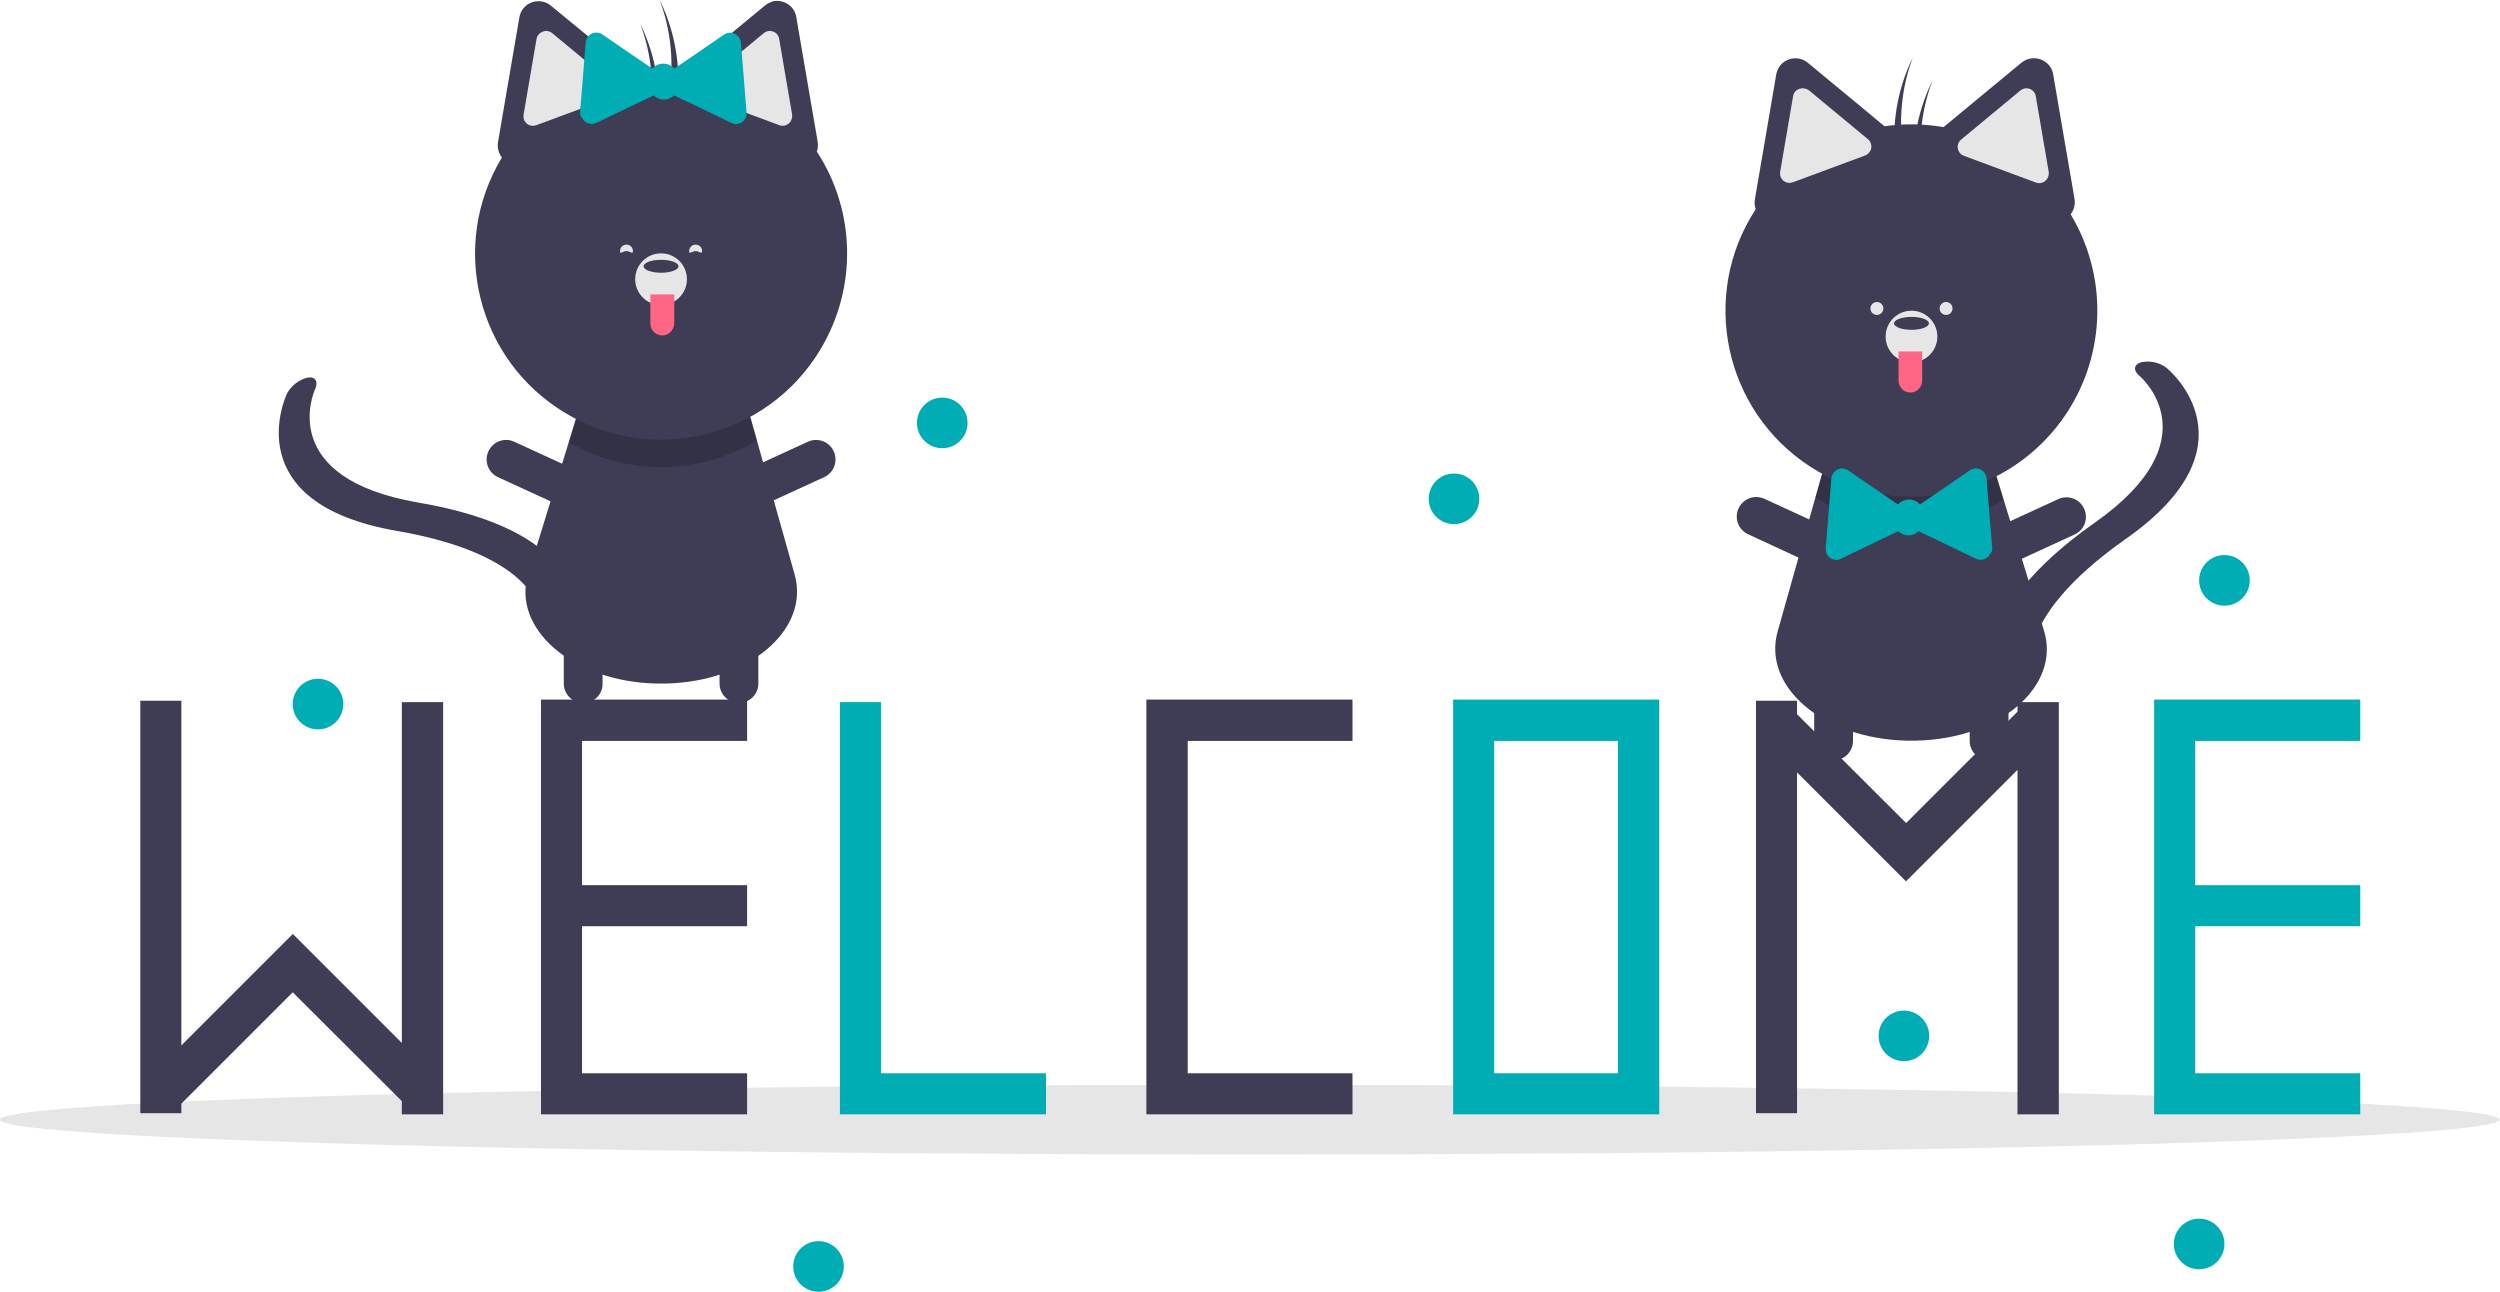<?xml version="1.0" encoding="utf-8"?>
<!-- Generator: Adobe Illustrator 25.2.0, SVG Export Plug-In . SVG Version: 6.00 Build 0)  -->
<svg version="1.1" id="Layer_1" xmlns="http://www.w3.org/2000/svg" xmlns:xlink="http://www.w3.org/1999/xlink" x="0px" y="0px"
	 viewBox="0 0 889.1 459.4" style="enable-background:new 0 0 889.1 459.4;" xml:space="preserve">
<style type="text/css">
	.st0{fill:#E6E6E6;}
	.st1{fill:#3F3D56;}
	.st2{opacity:0.2;enable-background:new    ;}
	.st3{fill:#FF6584;}
	.st4{fill:#00ADB5;}
</style>
<ellipse class="st0" cx="444.5" cy="398.2" rx="444.5" ry="12.4"/>
<path class="st1" d="M681.4,263.4c-0.6,0-1.1,0-1.7,0s-1.1,0-1.7,0c-29.8-0.7-51.3-19.3-45.8-38.8l13.4-47.6l3.4-12l60,1l3.6,11.8
	l14.3,46.4C733,243.8,711.5,262.8,681.4,263.4z"/>
<path class="st2" d="M712.6,177.8c-20.8,11.9-46.5,11.6-67-0.8l3.4-12l60,1L712.6,177.8z"/>
<path class="st1" d="M710.1,226.2c2.6-9.7,11.1-23.6,35-40.4c41.6-29.3,16.8-51.3,15.7-52.2c-2.3-1.9-1.9-4.1,0.8-4.8
	c3.2-0.6,6.5,0.1,9,2.1c1.3,1.1,32.5,27.7-14.5,60.7c-42.3,29.7-33.3,49.2-33.2,49.4c1.1,2.1-0.7,3.7-4.1,3.7s-7-1.7-8.2-3.8
	C710.4,240.5,707.7,235.2,710.1,226.2z"/>
<path class="st1" d="M652.1,270.4c-3.8,0-6.9-3.1-6.9-6.9c0,0,0,0,0,0v-30c0-3.8,3.1-6.9,6.9-6.9c3.8,0,6.9,3.1,6.9,6.9v30
	C659,267.3,655.9,270.4,652.1,270.4C652.1,270.4,652.1,270.4,652.1,270.4z"/>
<path class="st1" d="M658.1,199.2c-1.6,3.5-5.7,5-9.2,3.4c0,0,0,0,0,0L621.7,190c-3.5-1.6-5-5.7-3.4-9.2c1.6-3.5,5.7-5,9.2-3.4
	l27.2,12.5C658.2,191.6,659.7,195.7,658.1,199.2C658.1,199.2,658.1,199.2,658.1,199.2z"/>
<path class="st1" d="M701.4,199.2c1.6,3.5,5.7,5,9.2,3.4c0,0,0,0,0,0l27.2-12.5c3.5-1.6,5-5.7,3.4-9.2c-1.6-3.5-5.7-5-9.2-3.4
	L704.8,190C701.3,191.6,699.8,195.7,701.4,199.2C701.4,199.2,701.4,199.2,701.4,199.2z"/>
<path class="st1" d="M707.4,270.4c3.8,0,6.9-3.1,6.9-6.9c0,0,0,0,0,0v-30c0-3.8-3.1-6.9-6.9-6.9c-3.8,0-6.9,3.1-6.9,6.9c0,0,0,0,0,0
	v30C700.5,267.3,703.6,270.4,707.4,270.4C707.4,270.4,707.4,270.4,707.4,270.4z"/>
<path class="st1" d="M736.4,76.2c1.2-1.5,1.7-3.5,1.4-5.4L734,48.7l-3.8-22.2c-0.6-3.8-4.2-6.3-8-5.7c-1.2,0.2-2.3,0.7-3.3,1.5
	l-17.3,14.3l-10.4,8.6c-7-1.2-14.1-1.3-21-0.3l-10-8.3l-17.3-14.3c-2.9-2.4-7.3-2-9.7,0.9c-0.8,0.9-1.3,2.1-1.5,3.3l-3.8,22.2
	l-3.8,22.2c-0.2,1.2-0.1,2.4,0.3,3.5c-20,30.6-11.3,71.6,19.3,91.5c30.6,20,71.6,11.3,91.5-19.3C749,125.3,749.5,98,736.4,76.2z"/>
<path class="st0" d="M641.1,31.4c-0.4,0-0.8,0.1-1.2,0.2c-1.2,0.4-2,1.4-2.2,2.6l-4.6,26.9c-0.3,1.9,0.9,3.6,2.8,3.9
	c0.6,0.1,1.2,0,1.8-0.2l25.6-9.5c1.8-0.7,2.7-2.6,2-4.4c-0.2-0.6-0.6-1.1-1-1.4l0,0l-21-17.4C642.7,31.7,641.9,31.4,641.1,31.4z"/>
<path class="st0" d="M720.7,31.4c-0.8,0-1.6,0.3-2.2,0.8l-21,17.4c-1.5,1.2-1.7,3.4-0.5,4.8c0.4,0.5,0.9,0.8,1.4,1l25.6,9.5
	c1.8,0.7,3.7-0.2,4.4-2c0.2-0.6,0.3-1.2,0.2-1.8l-4.6-26.9c-0.2-1.2-1-2.2-2.2-2.6C721.5,31.5,721.1,31.4,720.7,31.4z"/>
<circle class="st0" cx="679.8" cy="119.7" r="9.2"/>
<ellipse class="st1" cx="679.8" cy="115" rx="6.2" ry="2.3"/>
<path class="st3" d="M675.1,125h8.5l0,0v10.4c0,2.3-1.9,4.2-4.2,4.2l0,0c-2.3,0-4.2-1.9-4.2-4.2V125L675.1,125z"/>
<path class="st1" d="M680.3,20.4c-0.4,0.9-0.9,1.8-1.3,2.8c-4.8,11.1-6.4,23.4-4.7,35.3c0.9-1.3,1.8-2.6,2.7-3.9
	C675.1,43.1,676.2,31.3,680.3,20.4z"/>
<path class="st1" d="M687.2,28.8c-0.4,0.9-0.9,1.8-1.3,2.8c-4.8,11.1-6.4,23.4-4.7,35.3c0.9-1.3,1.8-2.6,2.7-3.9
	C682,51.6,683.1,39.8,687.2,28.8z"/>
<path class="st4" d="M708.5,194.9l-1-12.4l-1-12.4c-0.2-2.1-2-3.7-4.1-3.5c-0.7,0.1-1.3,0.3-1.9,0.7l-10.2,7l-7.5,5.1
	c-1.8-2.1-5-2.4-7.2-0.6c-0.2,0.2-0.4,0.4-0.6,0.6l-7.5-5.1l-10.2-7c-1.7-1.2-4.1-0.8-5.3,1c-0.4,0.6-0.6,1.2-0.7,1.9l-1,12.4
	l-1,12.4c-0.2,2.1,1.4,3.9,3.5,4.1c0.7,0.1,1.3-0.1,1.9-0.4l11.2-5.4l9.2-4.4c2,2,5.2,2,7.2,0c0,0,0,0,0,0l9.2,4.4l11.2,5.4
	c1.9,0.9,4.2,0.1,5.1-1.8C708.5,196.2,708.6,195.6,708.5,194.9z"/>
<circle class="st0" cx="667.5" cy="109.7" r="2.3"/>
<circle class="st0" cx="692.1" cy="109.7" r="2.3"/>
<path class="st1" d="M233.4,243.1c0.6,0,1.1,0,1.7,0s1.1,0,1.7,0c29.8-0.7,51.3-19.3,45.8-38.8l-13.4-47.6l-3.4-12l-60,1l-3.6,11.8
	l-14.3,46.4C181.8,223.4,203.4,242.4,233.4,243.1z"/>
<path class="st2" d="M202.3,157.4c20.8,11.9,46.5,11.6,67-0.8l-3.4-12l-60,1L202.3,157.4z"/>
<path class="st1" d="M197.5,200.2c-6.5-7.6-20.1-16.6-48.9-21.5c-50.2-8.7-37.1-39.1-36.5-40.4c1.2-2.7,0-4.5-2.8-4
	c-3.1,0.8-5.8,2.9-7.3,5.8c-0.7,1.6-17.5,38.9,39.1,48.7c51,8.8,51.1,30.2,51.1,30.4c-0.1,2.4,2.2,3.1,5.3,1.6s5.6-4.6,5.8-6.9
	C203.3,213.2,203.5,207.3,197.5,200.2z"/>
<path class="st1" d="M262.8,250c3.8,0,6.9-3.1,6.9-6.9c0,0,0,0,0,0v-30c0-3.8-3.1-6.9-6.9-6.9c-3.8,0-6.9,3.1-6.9,6.9v30
	C255.9,246.9,259,250,262.8,250C262.8,250,262.8,250,262.8,250z"/>
<path class="st1" d="M256.7,178.8c1.6,3.5,5.7,5,9.2,3.4c0,0,0,0,0,0l27.2-12.5c3.5-1.6,5-5.7,3.4-9.2c-1.6-3.5-5.7-5-9.2-3.4
	c0,0,0,0,0,0l-27.2,12.5C256.7,171.2,255.1,175.3,256.7,178.8C256.7,178.8,256.7,178.8,256.7,178.8z"/>
<path class="st1" d="M213.5,178.8c-1.6,3.5-5.7,5-9.2,3.4c0,0,0,0,0,0l-27.2-12.5c-3.5-1.6-5-5.7-3.4-9.2c1.6-3.5,5.7-5,9.2-3.4
	c0,0,0,0,0,0l27.2,12.5C213.6,171.2,215.1,175.3,213.5,178.8C213.5,178.8,213.5,178.8,213.5,178.8z"/>
<path class="st1" d="M207.4,250c-3.8,0-6.9-3.1-6.9-6.9c0,0,0,0,0,0v-30c0-3.8,3.1-6.9,6.9-6.9c3.8,0,6.9,3.1,6.9,6.9v30
	C214.4,246.9,211.3,250,207.4,250C207.4,250,207.4,250,207.4,250z"/>
<path class="st1" d="M290.5,53.9c0.4-1.1,0.5-2.3,0.3-3.5L287,28.3l-3.8-22.2c-0.6-3.8-4.2-6.3-8-5.7C274.1,0.7,273,1.2,272,2
	l-17.3,14.3l-10,8.3c-7-1-14.1-0.9-21,0.3l-10.4-8.6L195.9,2c-2.9-2.4-7.3-2-9.7,0.9c-0.8,0.9-1.3,2.1-1.5,3.3l-3.8,22.2l-3.8,22.2
	c-0.3,1.9,0.2,3.9,1.4,5.4c-18.9,31.3-8.9,71.9,22.4,90.8s71.9,8.9,90.8-22.4C304.9,102.5,304.4,75.2,290.5,53.9L290.5,53.9z"/>
<path class="st0" d="M271.6,11.8l-21,17.4l0,0c-1.5,1.2-1.7,3.4-0.5,4.8c0.4,0.5,0.9,0.8,1.4,1l25.6,9.5c1.8,0.7,3.7-0.2,4.4-2
	c0.2-0.6,0.3-1.2,0.2-1.8l-4.6-26.9c-0.2-1.2-1-2.2-2.2-2.6c-0.4-0.1-0.8-0.2-1.2-0.2C273,11,272.2,11.3,271.6,11.8z"/>
<path class="st0" d="M193,11.3c-1.2,0.4-2,1.4-2.2,2.6l-4.6,26.9c-0.3,1.9,0.9,3.6,2.8,3.9c0.6,0.1,1.2,0,1.8-0.2l25.6-9.5
	c1.8-0.7,2.7-2.6,2-4.4c-0.2-0.6-0.6-1.1-1-1.4l-21-17.4c-0.6-0.5-1.4-0.8-2.2-0.8C193.8,11,193.3,11.1,193,11.3z"/>
<circle class="st0" cx="235.1" cy="99.3" r="9.2"/>
<ellipse class="st1" cx="235.1" cy="94.7" rx="6.2" ry="2.3"/>
<path class="st3" d="M235.5,119.3L235.5,119.3c-2.3,0-4.2-1.9-4.2-4.2v0v-10.4l0,0h8.5l0,0V115C239.7,117.4,237.8,119.3,235.5,119.3
	C235.5,119.3,235.5,119.3,235.5,119.3z"/>
<path class="st1" d="M234.6,0c0.4,0.9,0.9,1.8,1.3,2.8c4.8,11.1,6.4,23.4,4.7,35.3c-0.9-1.3-1.8-2.6-2.7-3.9
	C239.8,22.8,238.7,10.9,234.6,0z"/>
<path class="st1" d="M227.7,8.5c0.4,0.9,0.9,1.8,1.3,2.8c4.8,11.1,6.4,23.4,4.7,35.3c-0.9-1.3-1.8-2.6-2.7-3.9
	C232.9,31.2,231.8,19.4,227.7,8.5z"/>
<path class="st4" d="M206.3,39.9l1-12.4l1-12.4c0.2-2.1,2-3.7,4.1-3.5c0.7,0.1,1.3,0.3,1.9,0.7l10.2,7l7.5,5.1
	c1.8-2.1,5-2.4,7.2-0.6c0.2,0.2,0.4,0.4,0.6,0.6l7.5-5.1l10.2-7c1.7-1.2,4.1-0.8,5.3,1c0.4,0.6,0.6,1.2,0.7,1.9l1,12.4l1,12.4
	c0.2,2.1-1.4,3.9-3.5,4.1c-0.7,0.1-1.3-0.1-1.9-0.4l-11.2-5.4l-9.2-4.4c-2,2-5.2,2-7.2,0c0,0,0,0,0,0l-9.2,4.4l-11.2,5.4
	c-1.9,0.9-4.2,0.1-5.1-1.8C206.4,41.3,206.3,40.6,206.3,39.9z"/>
<path class="st0" d="M245.1,89.3c0,1.3,1,0,2.3,0s2.3,1.3,2.3,0c0-1.3-1-2.3-2.3-2.3C246.1,87,245.1,88,245.1,89.3z"/>
<path class="st0" d="M225.1,89.3c0,1.3-1,0-2.3,0s-2.3,1.3-2.3,0c0-1.3,1-2.3,2.3-2.3C224.1,87,225.1,88,225.1,89.3z"/>
<polygon class="st1" points="481,263.5 481,248.8 407.7,248.8 407.7,249.7 407.7,263.5 407.7,381.7 407.7,396.3 422.4,396.3 
	481,396.3 481,381.7 422.4,381.7 422.4,263.5 "/>
<path class="st4" d="M516.8,248.8v147.5h73.3V248.8H516.8z M575.4,381.7h-44V263.5h44V381.7z"/>
<polygon class="st4" points="313.3,381.7 313.3,249.7 298.7,249.7 298.7,381.7 298.7,396.3 313.3,396.3 372,396.3 372,381.7 "/>
<polygon class="st1" points="265.7,263.5 265.7,248.8 192.4,248.8 192.4,249.7 192.4,263.5 192.4,314.8 192.4,329.4 192.4,381.7 
	192.4,396.3 207,396.3 265.7,396.3 265.7,381.7 207,381.7 207,329.4 265.7,329.4 265.7,314.8 207,314.8 207,263.5 "/>
<polygon class="st4" points="839.4,263.5 839.4,248.8 766.1,248.8 766.1,249.7 766.1,263.5 766.1,314.8 766.1,329.4 766.1,381.7 
	766.1,396.3 780.7,396.3 839.4,396.3 839.4,381.7 780.7,381.7 780.7,329.4 839.4,329.4 839.4,314.8 780.7,314.8 780.7,263.5 "/>
<polygon class="st1" points="142.9,249.7 142.9,370.9 104.2,332.2 104.1,332.3 104.1,332.2 64.5,371.8 64.5,249.2 49.9,249.2 
	49.9,395.9 64.5,395.9 64.5,392.5 104.1,352.9 142.9,391.6 142.9,396.3 157.6,396.3 157.6,249.7 "/>
<polygon class="st1" points="717.5,249.7 717.5,253.1 677.9,292.7 639.1,254 639.1,249.2 624.5,249.2 624.5,395.9 639.1,395.9 
	639.1,274.7 677.8,313.4 677.9,313.3 678,313.3 717.5,273.8 717.5,396.3 732.2,396.3 732.2,249.7 "/>
<circle class="st4" cx="335.1" cy="150.4" r="9"/>
<circle class="st4" cx="113.1" cy="250.4" r="9"/>
<circle class="st4" cx="291.1" cy="450.4" r="9"/>
<circle class="st4" cx="517.1" cy="177.4" r="9"/>
<circle class="st4" cx="782.1" cy="442.4" r="9"/>
<circle class="st4" cx="791.1" cy="206.4" r="9"/>
<circle class="st4" cx="677.1" cy="368.4" r="9"/>
</svg>
